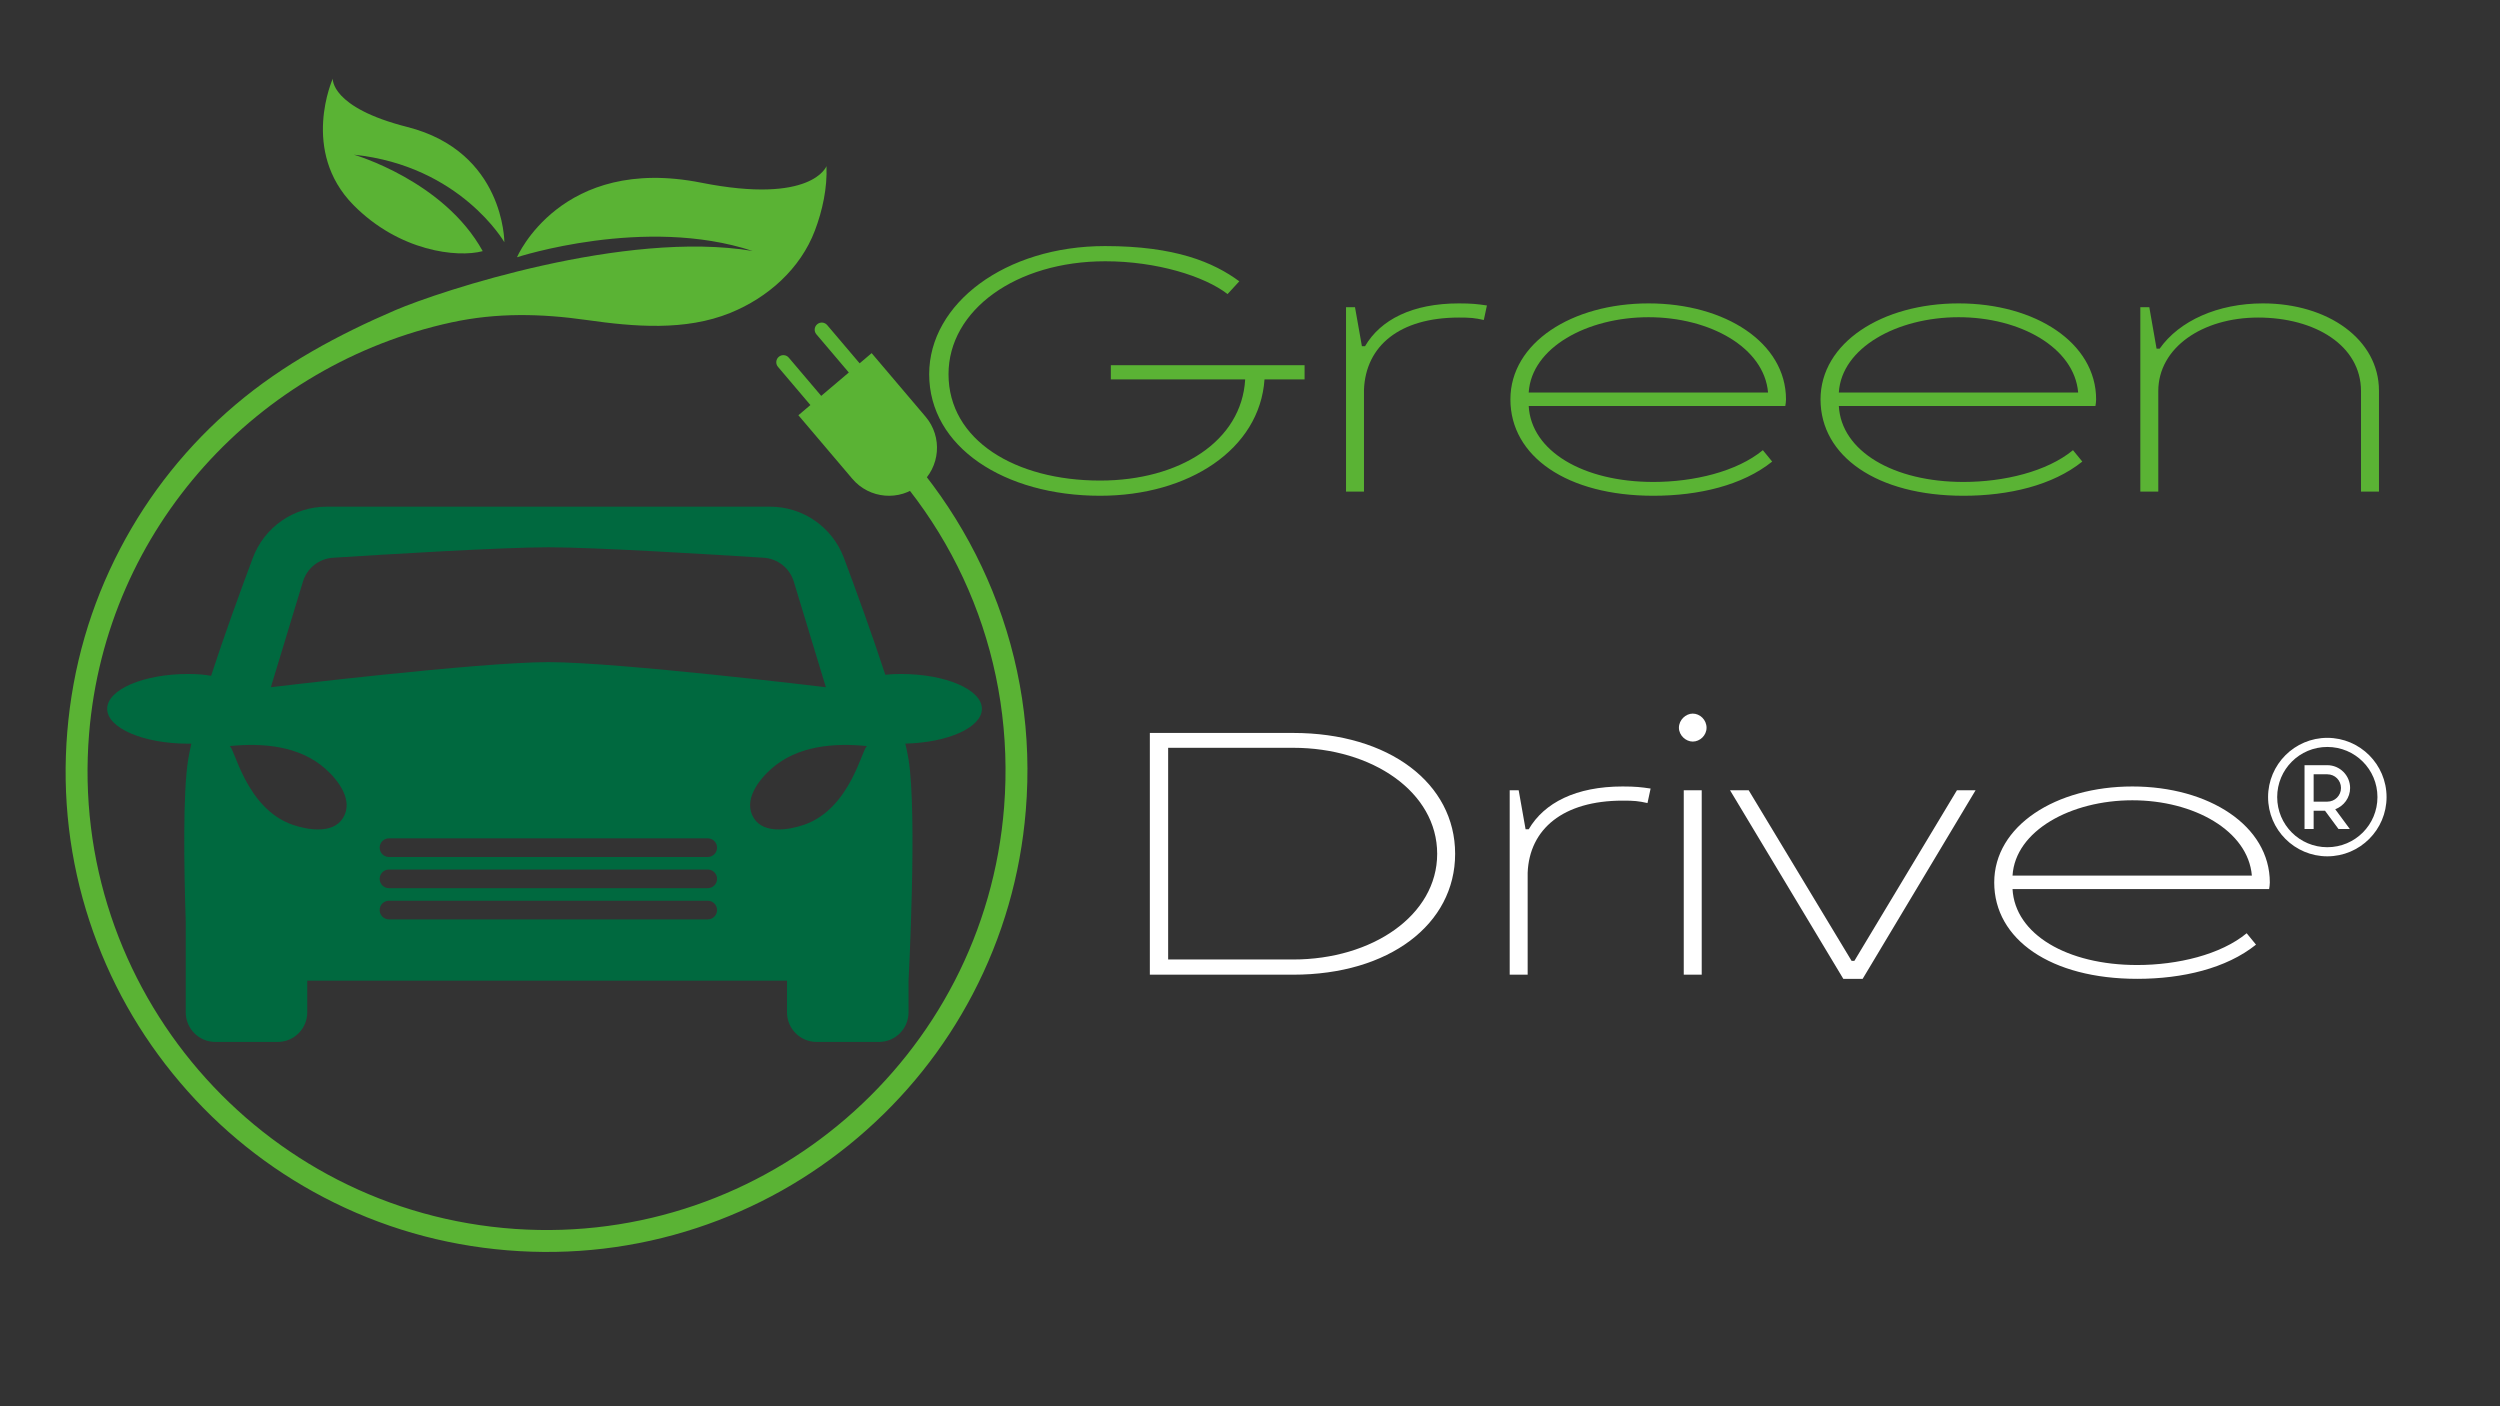 <svg xmlns="http://www.w3.org/2000/svg" xmlns:xlink="http://www.w3.org/1999/xlink" width="1920" zoomAndPan="magnify" viewBox="0 0 1440 810" height="1080" preserveAspectRatio="xMidYMid meet" version="1.0"><rect x="0" y="0" width="1440" height="810" fill="#333333" stroke="none"/><defs><g/><clipPath id="877c09ee37"><path d="M 185 45.281 L 291 45.281 L 291 146 L 185 146 Z M 185 45.281 " clip-rule="nonzero"/></clipPath></defs><path fill="#00693f" d="M 434.227 471.301 C 427.805 461.145 436.906 449.332 444.316 442.785 C 459.375 429.488 480.359 427.82 499.543 429.738 C 496.828 429.719 490.336 465.777 463.039 475.113 C 454.434 478.055 440.035 480.488 434.227 471.301 Z M 407.652 493.629 L 224.062 493.629 C 221.09 493.629 218.684 491.227 218.684 488.254 C 218.684 485.285 221.09 482.879 224.062 482.879 L 407.652 482.879 C 410.625 482.879 413.031 485.285 413.031 488.254 C 413.031 491.227 410.625 493.629 407.652 493.629 Z M 407.652 511.594 L 224.062 511.594 C 221.09 511.594 218.684 509.191 218.684 506.223 C 218.684 503.25 221.09 500.848 224.062 500.848 L 407.652 500.848 C 410.625 500.848 413.031 503.25 413.031 506.223 C 413.031 509.191 410.625 511.594 407.652 511.594 Z M 407.652 529.566 L 224.062 529.566 C 221.09 529.566 218.684 527.156 218.684 524.191 C 218.684 521.223 221.09 518.812 224.062 518.812 L 407.652 518.812 C 410.625 518.812 413.031 521.223 413.031 524.191 C 413.031 527.156 410.625 529.566 407.652 529.566 Z M 197.492 471.301 C 191.684 480.488 177.281 478.055 168.68 475.113 C 141.383 465.777 134.891 429.719 132.176 429.738 C 151.359 427.82 172.34 429.488 187.398 442.785 C 194.812 449.332 203.914 461.145 197.492 471.301 Z M 174.5 334.977 C 176.852 327.242 183.754 321.773 191.824 321.258 C 220.879 319.406 289.141 315.23 315.855 315.23 C 342.574 315.23 410.832 319.406 439.891 321.258 C 447.965 321.773 454.867 327.242 457.215 334.977 L 475.703 395.84 C 475.703 395.84 355.98 381.387 315.855 381.387 C 275.734 381.387 156.012 395.84 156.012 395.84 Z M 565.578 408.281 C 565.578 397.199 544.691 388.215 518.922 388.215 C 515.582 388.215 512.598 388.371 509.926 388.652 C 502.359 365.5 493.168 340.246 486.086 321.336 C 479.441 303.598 462.488 291.844 443.539 291.844 L 188.176 291.844 C 169.227 291.844 152.277 303.598 145.633 321.336 C 138.488 340.41 129.195 365.945 121.59 389.266 C 117.957 388.586 113.613 388.215 108.398 388.215 C 82.629 388.215 61.734 397.199 61.734 408.281 C 61.734 419.371 82.629 428.355 108.398 428.355 C 109.023 428.355 109.633 428.344 110.234 428.34 C 109.457 431.68 108.836 434.734 108.398 437.434 C 105.281 456.645 105.973 499.957 106.984 530.746 L 106.984 583.105 C 106.984 592.523 114.621 600.156 124.039 600.156 L 159.934 600.156 C 169.352 600.156 176.988 592.523 176.988 583.105 L 176.988 564.867 L 453.316 564.867 L 453.316 583.105 C 453.316 592.523 460.949 600.156 470.367 600.156 L 506.262 600.156 C 515.684 600.156 523.32 592.523 523.32 583.105 L 523.32 564.867 C 523.32 564.867 528.418 468.883 523.32 437.434 C 522.883 434.73 522.258 431.672 521.48 428.32 C 546.059 427.75 565.578 418.996 565.578 408.281 " fill-opacity="1" fill-rule="nonzero"/><g clip-path="url(#877c09ee37)"><path fill="#5ab334" d="M 191.691 45.309 C 191.691 45.309 190.176 61.867 234.566 73.129 C 290.66 87.355 290.504 139.512 290.504 139.512 C 290.504 139.512 265.262 95.523 203.875 89.105 C 203.875 89.105 255.676 104.051 278.047 144.66 C 263.395 148.59 229.891 144.773 203.598 118.113 C 172.891 86.977 191.691 45.309 191.691 45.309 " fill-opacity="1" fill-rule="nonzero"/></g><path fill="#5ab334" d="M 571.648 340.449 C 556.074 302.035 531.566 266.969 500.762 239.043 L 492.289 248.383 C 553.477 303.859 584.812 382.719 578.363 464.883 C 567.051 608.988 441.113 717.738 296.836 707.879 C 149.711 697.824 39.289 569.055 51.32 422.609 C 61.102 303.582 148.91 209.789 260.113 185.684 C 286.207 180.027 311.773 180.598 338.039 184.34 C 365.141 188.195 394.66 190.773 420.637 180.234 C 442.262 171.465 461.035 154.859 469.402 132.746 C 473.758 121.227 476.59 108.105 476.047 95.703 C 476.047 95.703 467.844 117.93 403.859 105.223 C 323 89.168 297.773 148.18 297.773 148.18 C 297.773 148.18 371.531 124.082 433.535 144.566 C 360.113 132.285 253.102 167.777 227.816 178.613 C 194.906 192.727 163.066 209.848 135.637 233.109 C 108.203 256.363 85.875 284.242 69.27 315.957 C 52.082 348.797 41.812 384.336 38.75 421.582 C 35.691 458.824 40.023 495.562 51.621 530.766 C 62.824 564.77 80.305 595.906 103.574 623.324 C 126.84 650.75 154.727 673.066 186.457 689.66 C 219.316 706.844 254.867 717.109 292.133 720.172 C 329.395 723.227 366.148 718.898 401.367 707.301 C 435.383 696.105 466.539 678.637 493.969 655.379 C 521.398 632.121 543.73 604.246 560.336 572.531 C 577.527 539.691 587.793 504.152 590.852 466.902 C 594.438 423.277 587.98 380.734 571.648 340.449 " fill-opacity="1" fill-rule="nonzero"/><path fill="#5ab334" d="M 495.148 209.273 L 476.457 187.25 C 474.996 185.531 472.422 185.32 470.699 186.777 C 468.977 188.238 468.762 190.816 470.223 192.539 L 488.914 214.559 L 473.023 228.027 L 454.336 206.008 C 452.879 204.285 450.297 204.07 448.574 205.531 C 446.855 206.992 446.645 209.57 448.105 211.289 L 466.789 233.312 L 459.871 239.18 L 490.949 275.801 C 500.832 287.449 518.289 288.883 529.945 279.008 C 541.594 269.129 543.027 251.68 533.145 240.031 L 502.066 203.41 L 495.148 209.273 " fill-opacity="1" fill-rule="nonzero"/><path fill="#ffffff" d="M 1340.535 424.996 C 1321.719 424.996 1306.41 440.305 1306.41 459.121 C 1306.41 477.938 1321.719 493.246 1340.535 493.246 C 1359.352 493.246 1374.66 477.938 1374.66 459.121 C 1374.66 440.301 1359.352 424.996 1340.535 424.996 Z M 1340.535 430.246 C 1356.512 430.246 1369.41 443.145 1369.41 459.121 C 1369.41 475.098 1356.512 487.996 1340.535 487.996 C 1324.559 487.996 1311.66 475.098 1311.66 459.121 C 1311.66 443.145 1324.559 430.246 1340.535 430.246 Z M 1327.41 440.746 L 1327.41 477.496 L 1332.66 477.496 L 1332.66 466.996 L 1339.215 466.996 L 1346.965 477.496 L 1353.492 477.496 L 1345.098 466.125 C 1350.078 464.258 1353.66 459.48 1353.66 453.871 C 1353.66 446.652 1347.754 440.746 1340.535 440.746 Z M 1332.66 445.996 L 1340.535 445.996 C 1344.918 445.996 1348.41 449.488 1348.41 453.871 C 1348.41 458.254 1344.918 461.746 1340.535 461.746 L 1332.66 461.746 Z M 1332.66 445.996 " fill-opacity="1" fill-rule="nonzero"/><g fill="#5ab334" fill-opacity="1"><g transform="translate(519.692, 283.172)"><g><path d="M 113.984 2.387 C 164.906 2.387 205.887 -24.27 208.668 -64.648 L 231.746 -64.648 L 231.746 -72.805 L 120.148 -72.805 L 120.148 -64.648 L 197.531 -64.648 C 195.539 -29.043 159.734 -6.367 113.984 -6.367 C 65.047 -6.367 26.656 -29.641 26.656 -67.633 C 26.656 -104.633 65.645 -132.68 116.965 -132.68 C 146.406 -132.68 174.059 -124.129 187.387 -113.785 L 194.148 -121.145 C 179.23 -132.086 157.348 -141.434 116.766 -141.434 C 59.477 -141.434 15.516 -108.414 15.516 -67.633 C 15.516 -25.66 58.883 2.387 113.984 2.387 Z M 113.984 2.387 "/></g></g></g><g fill="#5ab334" fill-opacity="1"><g transform="translate(759.791, 283.172)"><g><path d="M 15.516 0 L 25.859 0 L 25.859 -58.684 C 26.855 -83.945 46.348 -100.258 80.562 -100.258 C 87.129 -100.258 89.516 -100.059 94.887 -98.863 L 96.676 -107.219 C 91.305 -108.016 87.922 -108.414 80.562 -108.414 C 53.711 -108.414 35.41 -99.062 26.457 -83.746 L 24.668 -83.746 L 20.688 -106.227 L 15.516 -106.227 Z M 15.516 0 "/></g></g></g><g fill="#5ab334" fill-opacity="1"><g transform="translate(860.048, 283.172)"><g><path d="M 92.301 2.387 C 118.359 2.387 143.621 -3.582 160.73 -17.305 L 155.359 -23.871 C 140.438 -11.539 115.574 -5.57 92.301 -5.57 C 51.918 -5.57 21.883 -23.273 20.488 -49.332 L 168.289 -49.332 C 168.488 -50.527 168.688 -51.918 168.688 -53.113 C 168.688 -85.734 133.676 -108.414 89.516 -108.414 C 45.355 -108.414 9.945 -85.734 9.945 -53.113 C 9.945 -20.289 42.57 2.387 92.301 2.387 Z M 20.488 -57.09 C 22.082 -82.949 54.105 -100.457 89.516 -100.457 C 124.922 -100.457 156.152 -82.949 158.344 -57.09 Z M 20.488 -57.09 "/></g></g></g><g fill="#5ab334" fill-opacity="1"><g transform="translate(1038.68, 283.172)"><g><path d="M 92.301 2.387 C 118.359 2.387 143.621 -3.582 160.73 -17.305 L 155.359 -23.871 C 140.438 -11.539 115.574 -5.57 92.301 -5.57 C 51.918 -5.57 21.883 -23.273 20.488 -49.332 L 168.289 -49.332 C 168.488 -50.527 168.688 -51.918 168.688 -53.113 C 168.688 -85.734 133.676 -108.414 89.516 -108.414 C 45.355 -108.414 9.945 -85.734 9.945 -53.113 C 9.945 -20.289 42.57 2.387 92.301 2.387 Z M 20.488 -57.09 C 22.082 -82.949 54.105 -100.457 89.516 -100.457 C 124.922 -100.457 156.152 -82.949 158.344 -57.09 Z M 20.488 -57.09 "/></g></g></g><g fill="#5ab334" fill-opacity="1"><g transform="translate(1217.312, 283.172)"><g><path d="M 15.516 0 L 25.859 0 L 25.859 -57.887 C 25.859 -82.949 51.32 -100.258 83.348 -100.258 C 116.172 -100.258 142.629 -84.145 142.629 -57.887 L 142.629 0 L 152.973 0 L 152.973 -58.086 C 152.973 -87.727 123.531 -108.414 86.133 -108.414 C 60.273 -108.414 37.996 -98.465 26.656 -82.355 L 24.867 -82.355 L 20.688 -106.227 L 15.516 -106.227 Z M 15.516 0 "/></g></g></g><g fill="#000000" fill-opacity="1"><g transform="translate(1385.79, 283.172)"><g/></g></g><g fill="#ffffff" fill-opacity="1"><g transform="translate(639.633, 561.422)"><g><path d="M 22.676 0 L 105.23 0 C 160.531 0 198.523 -29.043 198.523 -69.621 C 198.523 -110.203 160.531 -139.246 105.23 -139.246 L 22.676 -139.246 Z M 33.219 -8.754 L 33.219 -130.691 L 105.23 -130.691 C 150.785 -130.691 188.18 -105.23 188.18 -69.621 C 188.18 -34.215 150.785 -8.754 105.23 -8.754 Z M 33.219 -8.754 "/></g></g></g><g fill="#ffffff" fill-opacity="1"><g transform="translate(854.071, 561.422)"><g><path d="M 15.516 0 L 25.859 0 L 25.859 -58.684 C 26.855 -83.945 46.348 -100.258 80.562 -100.258 C 87.129 -100.258 89.516 -100.059 94.887 -98.863 L 96.676 -107.219 C 91.305 -108.016 87.922 -108.414 80.562 -108.414 C 53.711 -108.414 35.41 -99.062 26.457 -83.746 L 24.668 -83.746 L 20.688 -106.227 L 15.516 -106.227 Z M 15.516 0 "/></g></g></g><g fill="#ffffff" fill-opacity="1"><g transform="translate(954.328, 561.422)"><g><path d="M 20.688 -134.273 C 24.867 -134.273 28.645 -137.852 28.645 -142.23 C 28.645 -146.805 24.867 -150.387 20.688 -150.387 C 16.711 -150.387 12.73 -146.805 12.73 -142.23 C 12.73 -137.852 16.711 -134.273 20.688 -134.273 Z M 15.516 0 L 25.859 0 L 25.859 -106.227 L 15.516 -106.227 Z M 15.516 0 "/></g></g></g><g fill="#ffffff" fill-opacity="1"><g transform="translate(995.704, 561.422)"><g><path d="M 66.043 2.387 L 77.184 2.387 L 142.23 -106.227 L 131.488 -106.227 L 72.406 -7.957 L 70.816 -7.957 L 11.539 -106.227 L 0.797 -106.227 Z M 66.043 2.387 "/></g></g></g><g fill="#ffffff" fill-opacity="1"><g transform="translate(1138.729, 561.422)"><g><path d="M 92.301 2.387 C 118.359 2.387 143.621 -3.582 160.73 -17.305 L 155.359 -23.871 C 140.438 -11.539 115.574 -5.57 92.301 -5.57 C 51.918 -5.57 21.883 -23.273 20.488 -49.332 L 168.289 -49.332 C 168.488 -50.527 168.688 -51.918 168.688 -53.113 C 168.688 -85.734 133.676 -108.414 89.516 -108.414 C 45.355 -108.414 9.945 -85.734 9.945 -53.113 C 9.945 -20.289 42.57 2.387 92.301 2.387 Z M 20.488 -57.09 C 22.082 -82.949 54.105 -100.457 89.516 -100.457 C 124.922 -100.457 156.152 -82.949 158.344 -57.09 Z M 20.488 -57.09 "/></g></g></g></svg>